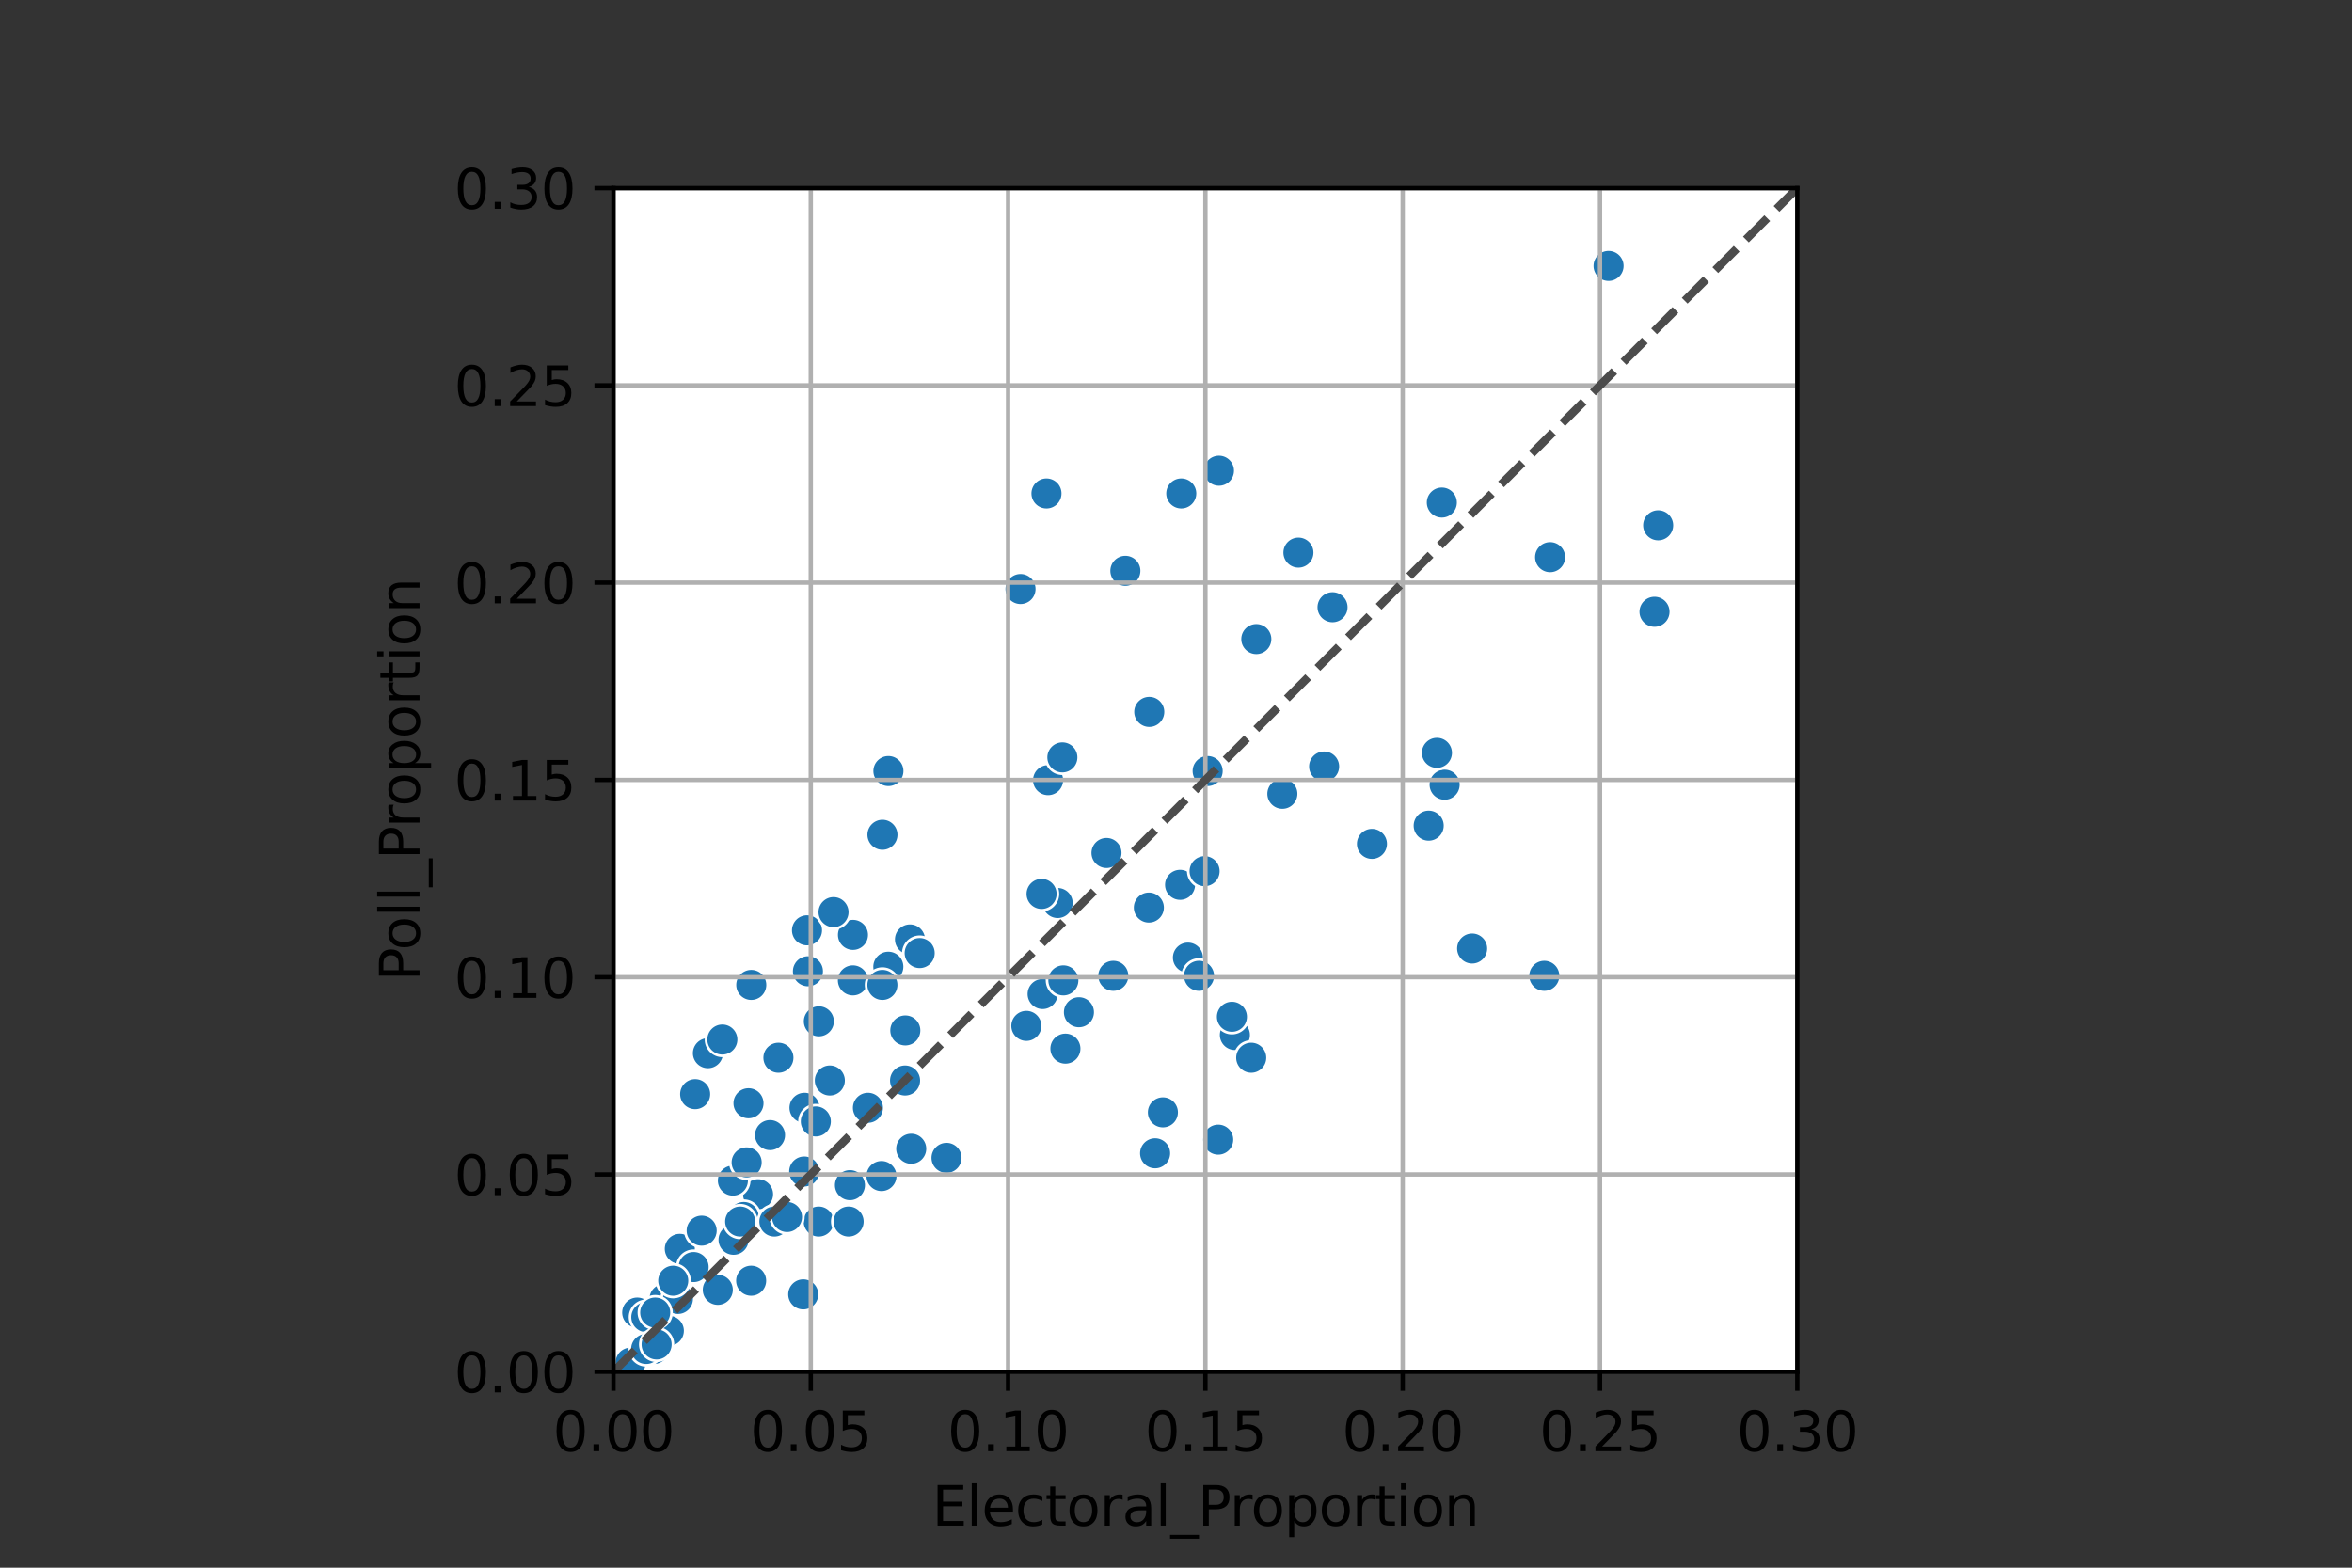 <?xml version="1.0" encoding="utf-8" standalone="no"?>
<!DOCTYPE svg PUBLIC "-//W3C//DTD SVG 1.1//EN"
  "http://www.w3.org/Graphics/SVG/1.1/DTD/svg11.dtd">
<svg height="288pt" version="1.1" viewBox="0 0 432 288" width="432pt" xmlns="http://www.w3.org/2000/svg" xmlns:xlink="http://www.w3.org/1999/xlink">
 <rect x="0" y="0" width="432" height="288" fill="#333333" stroke="none"/>
 <defs>
  <style type="text/css">*{stroke-linecap:butt;stroke-linejoin:round;}</style>
 </defs>
 <g id="figure_1">
  <g id="patch_1">
   <path d="M 0 288 
L 432 288 
L 432 0 
L 0 0 
z
" style="fill:none;"/>
  </g>
  <g id="axes_1">
   <g id="patch_2">
    <path d="M 112.68 252 
L 330.12 252 
L 330.12 34.56 
L 112.68 34.56 
z
" style="fill:#ffffff;"/>
   </g>
   <g id="PathCollection_1">
    <defs>
     <path d="M 0 3 
C 0.796 3 1.559 2.684 2.121 2.121 
C 2.684 1.559 3 0.796 3 0 
C 3 -0.796 2.684 -1.559 2.121 -2.121 
C 1.559 -2.684 0.796 -3 0 -3 
C -0.796 -3 -1.559 -2.684 -2.121 -2.121 
C -2.684 -1.559 -3 -0.796 -3 0 
C -3 0.796 -2.684 1.559 -2.121 2.121 
C -1.559 2.684 -0.796 3 0 3 
z
" id="mb467bb4a15" style="stroke:#ffffff;stroke-width:0.48;"/>
    </defs>
    <g clip-path="url(#p0b495726e5)">
     <use style="fill:#1f77b4;stroke:#ffffff;stroke-width:0.48;" x="394.728" xlink:href="#mb467bb4a15" y="-1"/>
     <use style="fill:#1f77b4;stroke:#ffffff;stroke-width:0.48;" x="401.721" xlink:href="#mb467bb4a15" y="54.707"/>
     <use style="fill:#1f77b4;stroke:#ffffff;stroke-width:0.48;" x="267.269" xlink:href="#mb467bb4a15" y="-0.468"/>
     <use style="fill:#1f77b4;stroke:#ffffff;stroke-width:0.48;" x="268.135" xlink:href="#mb467bb4a15" y="-1"/>
     <use style="fill:#1f77b4;stroke:#ffffff;stroke-width:0.48;" x="334.588" xlink:href="#mb467bb4a15" y="-1"/>
     <use style="fill:#1f77b4;stroke:#ffffff;stroke-width:0.48;" x="192.21" xlink:href="#mb467bb4a15" y="90.655"/>
     <use style="fill:#1f77b4;stroke:#ffffff;stroke-width:0.48;" x="244.752" xlink:href="#mb467bb4a15" y="111.554"/>
     <use style="fill:#1f77b4;stroke:#ffffff;stroke-width:0.48;" x="386.781" xlink:href="#mb467bb4a15" y="32.136"/>
     <use style="fill:#1f77b4;stroke:#ffffff;stroke-width:0.48;" x="351.776" xlink:href="#mb467bb4a15" y="48.855"/>
     <use style="fill:#1f77b4;stroke:#ffffff;stroke-width:0.48;" x="408.803" xlink:href="#mb467bb4a15" y="-1"/>
     <use style="fill:#1f77b4;stroke:#ffffff;stroke-width:0.48;" x="405.705" xlink:href="#mb467bb4a15" y="-1"/>
     <use style="fill:#1f77b4;stroke:#ffffff;stroke-width:0.48;" x="211.015" xlink:href="#mb467bb4a15" y="166.729"/>
     <use style="fill:#1f77b4;stroke:#ffffff;stroke-width:0.48;" x="206.7" xlink:href="#mb467bb4a15" y="104.866"/>
     <use style="fill:#1f77b4;stroke:#ffffff;stroke-width:0.48;" x="139.237" xlink:href="#mb467bb4a15" y="219.397"/>
     <use style="fill:#1f77b4;stroke:#ffffff;stroke-width:0.48;" x="383.984" xlink:href="#mb467bb4a15" y="109.046"/>
     <use style="fill:#1f77b4;stroke:#ffffff;stroke-width:0.48;" x="330.528" xlink:href="#mb467bb4a15" y="-1"/>
     <use style="fill:#1f77b4;stroke:#ffffff;stroke-width:0.48;" x="310.517" xlink:href="#mb467bb4a15" y="-1"/>
     <use style="fill:#1f77b4;stroke:#ffffff;stroke-width:0.48;" x="221.815" xlink:href="#mb467bb4a15" y="141.65"/>
     <use style="fill:#1f77b4;stroke:#ffffff;stroke-width:0.48;" x="284.715" xlink:href="#mb467bb4a15" y="102.358"/>
     <use style="fill:#1f77b4;stroke:#ffffff;stroke-width:0.48;" x="251.989" xlink:href="#mb467bb4a15" y="155.026"/>
     <use style="fill:#1f77b4;stroke:#ffffff;stroke-width:0.48;" x="262.412" xlink:href="#mb467bb4a15" y="151.682"/>
     <use style="fill:#1f77b4;stroke:#ffffff;stroke-width:0.48;" x="187.444" xlink:href="#mb467bb4a15" y="108.21"/>
     <use style="fill:#1f77b4;stroke:#ffffff;stroke-width:0.48;" x="192.505" xlink:href="#mb467bb4a15" y="143.322"/>
     <use style="fill:#1f77b4;stroke:#ffffff;stroke-width:0.48;" x="142.975" xlink:href="#mb467bb4a15" y="194.317"/>
     <use style="fill:#1f77b4;stroke:#ffffff;stroke-width:0.48;" x="166.237" xlink:href="#mb467bb4a15" y="198.497"/>
     <use style="fill:#1f77b4;stroke:#ffffff;stroke-width:0.48;" x="218.19" xlink:href="#mb467bb4a15" y="175.925"/>
     <use style="fill:#1f77b4;stroke:#ffffff;stroke-width:0.48;" x="204.488" xlink:href="#mb467bb4a15" y="179.269"/>
     <use style="fill:#1f77b4;stroke:#ffffff;stroke-width:0.48;" x="136.606" xlink:href="#mb467bb4a15" y="223.576"/>
     <use style="fill:#1f77b4;stroke:#ffffff;stroke-width:0.48;" x="156.111" xlink:href="#mb467bb4a15" y="217.725"/>
     <use style="fill:#1f77b4;stroke:#ffffff;stroke-width:0.48;" x="226.814" xlink:href="#mb467bb4a15" y="190.137"/>
     <use style="fill:#1f77b4;stroke:#ffffff;stroke-width:0.48;" x="220.23" xlink:href="#mb467bb4a15" y="179.269"/>
     <use style="fill:#1f77b4;stroke:#ffffff;stroke-width:0.48;" x="137.989" xlink:href="#mb467bb4a15" y="180.941"/>
     <use style="fill:#1f77b4;stroke:#ffffff;stroke-width:0.48;" x="147.764" xlink:href="#mb467bb4a15" y="203.513"/>
     <use style="fill:#1f77b4;stroke:#ffffff;stroke-width:0.48;" x="167.138" xlink:href="#mb467bb4a15" y="172.581"/>
     <use style="fill:#1f77b4;stroke:#ffffff;stroke-width:0.48;" x="152.418" xlink:href="#mb467bb4a15" y="198.497"/>
     <use style="fill:#1f77b4;stroke:#ffffff;stroke-width:0.48;" x="265.341" xlink:href="#mb467bb4a15" y="144.158"/>
     <use style="fill:#1f77b4;stroke:#ffffff;stroke-width:0.48;" x="195.689" xlink:href="#mb467bb4a15" y="192.645"/>
     <use style="fill:#1f77b4;stroke:#ffffff;stroke-width:0.48;" x="148.396" xlink:href="#mb467bb4a15" y="178.433"/>
     <use style="fill:#1f77b4;stroke:#ffffff;stroke-width:0.48;" x="122.463" xlink:href="#mb467bb4a15" y="237.788"/>
     <use style="fill:#1f77b4;stroke:#ffffff;stroke-width:0.48;" x="361.618" xlink:href="#mb467bb4a15" y="91.491"/>
     <use style="fill:#1f77b4;stroke:#ffffff;stroke-width:0.48;" x="115.824" xlink:href="#mb467bb4a15" y="250.328"/>
     <use style="fill:#1f77b4;stroke:#ffffff;stroke-width:0.48;" x="142.231" xlink:href="#mb467bb4a15" y="224.412"/>
     <use style="fill:#1f77b4;stroke:#ffffff;stroke-width:0.48;" x="120.088" xlink:href="#mb467bb4a15" y="247.82"/>
     <use style="fill:#1f77b4;stroke:#ffffff;stroke-width:0.48;" x="216.968" xlink:href="#mb467bb4a15" y="90.655"/>
     <use style="fill:#1f77b4;stroke:#ffffff;stroke-width:0.48;" x="124.861" xlink:href="#mb467bb4a15" y="229.428"/>
     <use style="fill:#1f77b4;stroke:#ffffff;stroke-width:0.48;" x="141.433" xlink:href="#mb467bb4a15" y="208.529"/>
     <use style="fill:#1f77b4;stroke:#ffffff;stroke-width:0.48;" x="122.047" xlink:href="#mb467bb4a15" y="238.624"/>
     <use style="fill:#1f77b4;stroke:#ffffff;stroke-width:0.48;" x="229.815" xlink:href="#mb467bb4a15" y="194.317"/>
     <use style="fill:#1f77b4;stroke:#ffffff;stroke-width:0.48;" x="194.266" xlink:href="#mb467bb4a15" y="165.893"/>
     <use style="fill:#1f77b4;stroke:#ffffff;stroke-width:0.48;" x="195.129" xlink:href="#mb467bb4a15" y="139.142"/>
     <use style="fill:#1f77b4;stroke:#ffffff;stroke-width:0.48;" x="212.161" xlink:href="#mb467bb4a15" y="211.873"/>
     <use style="fill:#1f77b4;stroke:#ffffff;stroke-width:0.48;" x="198.172" xlink:href="#mb467bb4a15" y="185.957"/>
     <use style="fill:#1f77b4;stroke:#ffffff;stroke-width:0.48;" x="216.748" xlink:href="#mb467bb4a15" y="162.549"/>
     <use style="fill:#1f77b4;stroke:#ffffff;stroke-width:0.48;" x="167.368" xlink:href="#mb467bb4a15" y="211.037"/>
     <use style="fill:#1f77b4;stroke:#ffffff;stroke-width:0.48;" x="162.084" xlink:href="#mb467bb4a15" y="153.354"/>
     <use style="fill:#1f77b4;stroke:#ffffff;stroke-width:0.48;" x="163.177" xlink:href="#mb467bb4a15" y="141.65"/>
     <use style="fill:#1f77b4;stroke:#ffffff;stroke-width:0.48;" x="148.224" xlink:href="#mb467bb4a15" y="170.909"/>
     <use style="fill:#1f77b4;stroke:#ffffff;stroke-width:0.48;" x="168.919" xlink:href="#mb467bb4a15" y="175.089"/>
     <use style="fill:#1f77b4;stroke:#ffffff;stroke-width:0.48;" x="235.536" xlink:href="#mb467bb4a15" y="145.83"/>
     <use style="fill:#1f77b4;stroke:#ffffff;stroke-width:0.48;" x="221.251" xlink:href="#mb467bb4a15" y="160.042"/>
     <use style="fill:#1f77b4;stroke:#ffffff;stroke-width:0.48;" x="156.667" xlink:href="#mb467bb4a15" y="171.745"/>
     <use style="fill:#1f77b4;stroke:#ffffff;stroke-width:0.48;" x="188.514" xlink:href="#mb467bb4a15" y="188.465"/>
     <use style="fill:#1f77b4;stroke:#ffffff;stroke-width:0.48;" x="263.926" xlink:href="#mb467bb4a15" y="138.306"/>
     <use style="fill:#1f77b4;stroke:#ffffff;stroke-width:0.48;" x="243.205" xlink:href="#mb467bb4a15" y="140.814"/>
     <use style="fill:#1f77b4;stroke:#ffffff;stroke-width:0.48;" x="346.469" xlink:href="#mb467bb4a15" y="53.035"/>
     <use style="fill:#1f77b4;stroke:#ffffff;stroke-width:0.48;" x="149.845" xlink:href="#mb467bb4a15" y="206.021"/>
     <use style="fill:#1f77b4;stroke:#ffffff;stroke-width:0.48;" x="153.098" xlink:href="#mb467bb4a15" y="167.565"/>
     <use style="fill:#1f77b4;stroke:#ffffff;stroke-width:0.48;" x="124.517" xlink:href="#mb467bb4a15" y="238.624"/>
     <use style="fill:#1f77b4;stroke:#ffffff;stroke-width:0.48;" x="384.779" xlink:href="#mb467bb4a15" y="14.58"/>
     <use style="fill:#1f77b4;stroke:#ffffff;stroke-width:0.48;" x="173.85" xlink:href="#mb467bb4a15" y="212.709"/>
     <use style="fill:#1f77b4;stroke:#ffffff;stroke-width:0.48;" x="166.282" xlink:href="#mb467bb4a15" y="189.301"/>
     <use style="fill:#1f77b4;stroke:#ffffff;stroke-width:0.48;" x="127.4" xlink:href="#mb467bb4a15" y="232.772"/>
     <use style="fill:#1f77b4;stroke:#ffffff;stroke-width:0.48;" x="226.27" xlink:href="#mb467bb4a15" y="186.793"/>
     <use style="fill:#1f77b4;stroke:#ffffff;stroke-width:0.48;" x="211.09" xlink:href="#mb467bb4a15" y="130.782"/>
     <use style="fill:#1f77b4;stroke:#ffffff;stroke-width:0.48;" x="223.888" xlink:href="#mb467bb4a15" y="86.475"/>
     <use style="fill:#1f77b4;stroke:#ffffff;stroke-width:0.48;" x="270.394" xlink:href="#mb467bb4a15" y="174.253"/>
     <use style="fill:#1f77b4;stroke:#ffffff;stroke-width:0.48;" x="230.752" xlink:href="#mb467bb4a15" y="117.406"/>
     <use style="fill:#1f77b4;stroke:#ffffff;stroke-width:0.48;" x="238.485" xlink:href="#mb467bb4a15" y="101.522"/>
     <use style="fill:#1f77b4;stroke:#ffffff;stroke-width:0.48;" x="156.654" xlink:href="#mb467bb4a15" y="180.105"/>
     <use style="fill:#1f77b4;stroke:#ffffff;stroke-width:0.48;" x="128.879" xlink:href="#mb467bb4a15" y="226.084"/>
     <use style="fill:#1f77b4;stroke:#ffffff;stroke-width:0.48;" x="127.681" xlink:href="#mb467bb4a15" y="201.005"/>
     <use style="fill:#1f77b4;stroke:#ffffff;stroke-width:0.48;" x="117.037" xlink:href="#mb467bb4a15" y="241.132"/>
     <use style="fill:#1f77b4;stroke:#ffffff;stroke-width:0.48;" x="191.501" xlink:href="#mb467bb4a15" y="182.613"/>
     <use style="fill:#1f77b4;stroke:#ffffff;stroke-width:0.48;" x="137.966" xlink:href="#mb467bb4a15" y="235.28"/>
     <use style="fill:#1f77b4;stroke:#ffffff;stroke-width:0.48;" x="134.614" xlink:href="#mb467bb4a15" y="216.889"/>
     <use style="fill:#1f77b4;stroke:#ffffff;stroke-width:0.48;" x="118.712" xlink:href="#mb467bb4a15" y="241.968"/>
     <use style="fill:#1f77b4;stroke:#ffffff;stroke-width:0.48;" x="303.891" xlink:href="#mb467bb4a15" y="112.39"/>
     <use style="fill:#1f77b4;stroke:#ffffff;stroke-width:0.48;" x="150.369" xlink:href="#mb467bb4a15" y="224.412"/>
     <use style="fill:#1f77b4;stroke:#ffffff;stroke-width:0.48;" x="147.711" xlink:href="#mb467bb4a15" y="215.217"/>
     <use style="fill:#1f77b4;stroke:#ffffff;stroke-width:0.48;" x="122.849" xlink:href="#mb467bb4a15" y="244.476"/>
     <use style="fill:#1f77b4;stroke:#ffffff;stroke-width:0.48;" x="304.562" xlink:href="#mb467bb4a15" y="96.507"/>
     <use style="fill:#1f77b4;stroke:#ffffff;stroke-width:0.48;" x="131.841" xlink:href="#mb467bb4a15" y="236.952"/>
     <use style="fill:#1f77b4;stroke:#ffffff;stroke-width:0.48;" x="134.735" xlink:href="#mb467bb4a15" y="227.756"/>
     <use style="fill:#1f77b4;stroke:#ffffff;stroke-width:0.48;" x="118.679" xlink:href="#mb467bb4a15" y="247.82"/>
     <use style="fill:#1f77b4;stroke:#ffffff;stroke-width:0.48;" x="137.142" xlink:href="#mb467bb4a15" y="213.545"/>
     <use style="fill:#1f77b4;stroke:#ffffff;stroke-width:0.48;" x="150.401" xlink:href="#mb467bb4a15" y="187.629"/>
     <use style="fill:#1f77b4;stroke:#ffffff;stroke-width:0.48;" x="130.027" xlink:href="#mb467bb4a15" y="193.481"/>
     <use style="fill:#1f77b4;stroke:#ffffff;stroke-width:0.48;" x="147.534" xlink:href="#mb467bb4a15" y="237.788"/>
     <use style="fill:#1f77b4;stroke:#ffffff;stroke-width:0.48;" x="159.416" xlink:href="#mb467bb4a15" y="203.513"/>
     <use style="fill:#1f77b4;stroke:#ffffff;stroke-width:0.48;" x="163.162" xlink:href="#mb467bb4a15" y="177.597"/>
     <use style="fill:#1f77b4;stroke:#ffffff;stroke-width:0.48;" x="213.594" xlink:href="#mb467bb4a15" y="204.349"/>
     <use style="fill:#1f77b4;stroke:#ffffff;stroke-width:0.48;" x="195.312" xlink:href="#mb467bb4a15" y="180.105"/>
     <use style="fill:#1f77b4;stroke:#ffffff;stroke-width:0.48;" x="203.235" xlink:href="#mb467bb4a15" y="156.698"/>
     <use style="fill:#1f77b4;stroke:#ffffff;stroke-width:0.48;" x="223.753" xlink:href="#mb467bb4a15" y="209.365"/>
     <use style="fill:#1f77b4;stroke:#ffffff;stroke-width:0.48;" x="162.073" xlink:href="#mb467bb4a15" y="180.941"/>
     <use style="fill:#1f77b4;stroke:#ffffff;stroke-width:0.48;" x="191.31" xlink:href="#mb467bb4a15" y="164.221"/>
     <use style="fill:#1f77b4;stroke:#ffffff;stroke-width:0.48;" x="283.648" xlink:href="#mb467bb4a15" y="179.269"/>
     <use style="fill:#1f77b4;stroke:#ffffff;stroke-width:0.48;" x="264.826" xlink:href="#mb467bb4a15" y="92.327"/>
     <use style="fill:#1f77b4;stroke:#ffffff;stroke-width:0.48;" x="295.453" xlink:href="#mb467bb4a15" y="48.855"/>
     <use style="fill:#1f77b4;stroke:#ffffff;stroke-width:0.48;" x="155.869" xlink:href="#mb467bb4a15" y="224.412"/>
     <use style="fill:#1f77b4;stroke:#ffffff;stroke-width:0.48;" x="144.555" xlink:href="#mb467bb4a15" y="223.576"/>
     <use style="fill:#1f77b4;stroke:#ffffff;stroke-width:0.48;" x="135.95" xlink:href="#mb467bb4a15" y="224.412"/>
     <use style="fill:#1f77b4;stroke:#ffffff;stroke-width:0.48;" x="161.905" xlink:href="#mb467bb4a15" y="216.053"/>
     <use style="fill:#1f77b4;stroke:#ffffff;stroke-width:0.48;" x="137.48" xlink:href="#mb467bb4a15" y="202.677"/>
     <use style="fill:#1f77b4;stroke:#ffffff;stroke-width:0.48;" x="132.676" xlink:href="#mb467bb4a15" y="190.973"/>
     <use style="fill:#1f77b4;stroke:#ffffff;stroke-width:0.48;" x="120.601" xlink:href="#mb467bb4a15" y="246.984"/>
     <use style="fill:#1f77b4;stroke:#ffffff;stroke-width:0.48;" x="120.341" xlink:href="#mb467bb4a15" y="241.132"/>
     <use style="fill:#1f77b4;stroke:#ffffff;stroke-width:0.48;" x="123.655" xlink:href="#mb467bb4a15" y="235.28"/>
    </g>
   </g>
   <g id="matplotlib.axis_1">
    <g id="xtick_1">
     <g id="line2d_1">
      <path clip-path="url(#p0b495726e5)" d="M 112.68 252 
L 112.68 34.56 
" style="fill:none;stroke:#b0b0b0;stroke-linecap:square;stroke-width:0.8;"/>
     </g>
     <g id="line2d_2">
      <defs>
       <path d="M 0 0 
L 0 3.5 
" id="m1dfb527ffc" style="stroke:#000000;stroke-width:0.8;"/>
      </defs>
      <g>
       <use style="stroke:#000000;stroke-width:0.8;" x="112.68" xlink:href="#m1dfb527ffc" y="252"/>
      </g>
     </g>
     <g id="text_1">
      <!-- 0.00 -->
      <g transform="translate(101.547 266.598)scale(0.1 -0.1)">
       <defs>
        <path d="M 2034 4250 
Q 1547 4250 1301 3770 
Q 1056 3291 1056 2328 
Q 1056 1369 1301 889 
Q 1547 409 2034 409 
Q 2525 409 2770 889 
Q 3016 1369 3016 2328 
Q 3016 3291 2770 3770 
Q 2525 4250 2034 4250 
z
M 2034 4750 
Q 2819 4750 3233 4129 
Q 3647 3509 3647 2328 
Q 3647 1150 3233 529 
Q 2819 -91 2034 -91 
Q 1250 -91 836 529 
Q 422 1150 422 2328 
Q 422 3509 836 4129 
Q 1250 4750 2034 4750 
z
" id="DejaVuSans-30" transform="scale(0.016)"/>
        <path d="M 684 794 
L 1344 794 
L 1344 0 
L 684 0 
L 684 794 
z
" id="DejaVuSans-2e" transform="scale(0.016)"/>
       </defs>
       <use xlink:href="#DejaVuSans-30"/>
       <use x="63.623" xlink:href="#DejaVuSans-2e"/>
       <use x="95.41" xlink:href="#DejaVuSans-30"/>
       <use x="159.033" xlink:href="#DejaVuSans-30"/>
      </g>
     </g>
    </g>
    <g id="xtick_2">
     <g id="line2d_3">
      <path clip-path="url(#p0b495726e5)" d="M 148.92 252 
L 148.92 34.56 
" style="fill:none;stroke:#b0b0b0;stroke-linecap:square;stroke-width:0.8;"/>
     </g>
     <g id="line2d_4">
      <g>
       <use style="stroke:#000000;stroke-width:0.8;" x="148.92" xlink:href="#m1dfb527ffc" y="252"/>
      </g>
     </g>
     <g id="text_2">
      <!-- 0.05 -->
      <g transform="translate(137.787 266.598)scale(0.1 -0.1)">
       <defs>
        <path d="M 691 4666 
L 3169 4666 
L 3169 4134 
L 1269 4134 
L 1269 2991 
Q 1406 3038 1543 3061 
Q 1681 3084 1819 3084 
Q 2600 3084 3056 2656 
Q 3513 2228 3513 1497 
Q 3513 744 3044 326 
Q 2575 -91 1722 -91 
Q 1428 -91 1123 -41 
Q 819 9 494 109 
L 494 744 
Q 775 591 1075 516 
Q 1375 441 1709 441 
Q 2250 441 2565 725 
Q 2881 1009 2881 1497 
Q 2881 1984 2565 2268 
Q 2250 2553 1709 2553 
Q 1456 2553 1204 2497 
Q 953 2441 691 2322 
L 691 4666 
z
" id="DejaVuSans-35" transform="scale(0.016)"/>
       </defs>
       <use xlink:href="#DejaVuSans-30"/>
       <use x="63.623" xlink:href="#DejaVuSans-2e"/>
       <use x="95.41" xlink:href="#DejaVuSans-30"/>
       <use x="159.033" xlink:href="#DejaVuSans-35"/>
      </g>
     </g>
    </g>
    <g id="xtick_3">
     <g id="line2d_5">
      <path clip-path="url(#p0b495726e5)" d="M 185.16 252 
L 185.16 34.56 
" style="fill:none;stroke:#b0b0b0;stroke-linecap:square;stroke-width:0.8;"/>
     </g>
     <g id="line2d_6">
      <g>
       <use style="stroke:#000000;stroke-width:0.8;" x="185.16" xlink:href="#m1dfb527ffc" y="252"/>
      </g>
     </g>
     <g id="text_3">
      <!-- 0.10 -->
      <g transform="translate(174.027 266.598)scale(0.1 -0.1)">
       <defs>
        <path d="M 794 531 
L 1825 531 
L 1825 4091 
L 703 3866 
L 703 4441 
L 1819 4666 
L 2450 4666 
L 2450 531 
L 3481 531 
L 3481 0 
L 794 0 
L 794 531 
z
" id="DejaVuSans-31" transform="scale(0.016)"/>
       </defs>
       <use xlink:href="#DejaVuSans-30"/>
       <use x="63.623" xlink:href="#DejaVuSans-2e"/>
       <use x="95.41" xlink:href="#DejaVuSans-31"/>
       <use x="159.033" xlink:href="#DejaVuSans-30"/>
      </g>
     </g>
    </g>
    <g id="xtick_4">
     <g id="line2d_7">
      <path clip-path="url(#p0b495726e5)" d="M 221.4 252 
L 221.4 34.56 
" style="fill:none;stroke:#b0b0b0;stroke-linecap:square;stroke-width:0.8;"/>
     </g>
     <g id="line2d_8">
      <g>
       <use style="stroke:#000000;stroke-width:0.8;" x="221.4" xlink:href="#m1dfb527ffc" y="252"/>
      </g>
     </g>
     <g id="text_4">
      <!-- 0.15 -->
      <g transform="translate(210.267 266.598)scale(0.1 -0.1)">
       <use xlink:href="#DejaVuSans-30"/>
       <use x="63.623" xlink:href="#DejaVuSans-2e"/>
       <use x="95.41" xlink:href="#DejaVuSans-31"/>
       <use x="159.033" xlink:href="#DejaVuSans-35"/>
      </g>
     </g>
    </g>
    <g id="xtick_5">
     <g id="line2d_9">
      <path clip-path="url(#p0b495726e5)" d="M 257.64 252 
L 257.64 34.56 
" style="fill:none;stroke:#b0b0b0;stroke-linecap:square;stroke-width:0.8;"/>
     </g>
     <g id="line2d_10">
      <g>
       <use style="stroke:#000000;stroke-width:0.8;" x="257.64" xlink:href="#m1dfb527ffc" y="252"/>
      </g>
     </g>
     <g id="text_5">
      <!-- 0.20 -->
      <g transform="translate(246.507 266.598)scale(0.1 -0.1)">
       <defs>
        <path d="M 1228 531 
L 3431 531 
L 3431 0 
L 469 0 
L 469 531 
Q 828 903 1448 1529 
Q 2069 2156 2228 2338 
Q 2531 2678 2651 2914 
Q 2772 3150 2772 3378 
Q 2772 3750 2511 3984 
Q 2250 4219 1831 4219 
Q 1534 4219 1204 4116 
Q 875 4013 500 3803 
L 500 4441 
Q 881 4594 1212 4672 
Q 1544 4750 1819 4750 
Q 2544 4750 2975 4387 
Q 3406 4025 3406 3419 
Q 3406 3131 3298 2873 
Q 3191 2616 2906 2266 
Q 2828 2175 2409 1742 
Q 1991 1309 1228 531 
z
" id="DejaVuSans-32" transform="scale(0.016)"/>
       </defs>
       <use xlink:href="#DejaVuSans-30"/>
       <use x="63.623" xlink:href="#DejaVuSans-2e"/>
       <use x="95.41" xlink:href="#DejaVuSans-32"/>
       <use x="159.033" xlink:href="#DejaVuSans-30"/>
      </g>
     </g>
    </g>
    <g id="xtick_6">
     <g id="line2d_11">
      <path clip-path="url(#p0b495726e5)" d="M 293.88 252 
L 293.88 34.56 
" style="fill:none;stroke:#b0b0b0;stroke-linecap:square;stroke-width:0.8;"/>
     </g>
     <g id="line2d_12">
      <g>
       <use style="stroke:#000000;stroke-width:0.8;" x="293.88" xlink:href="#m1dfb527ffc" y="252"/>
      </g>
     </g>
     <g id="text_6">
      <!-- 0.25 -->
      <g transform="translate(282.747 266.598)scale(0.1 -0.1)">
       <use xlink:href="#DejaVuSans-30"/>
       <use x="63.623" xlink:href="#DejaVuSans-2e"/>
       <use x="95.41" xlink:href="#DejaVuSans-32"/>
       <use x="159.033" xlink:href="#DejaVuSans-35"/>
      </g>
     </g>
    </g>
    <g id="xtick_7">
     <g id="line2d_13">
      <path clip-path="url(#p0b495726e5)" d="M 330.12 252 
L 330.12 34.56 
" style="fill:none;stroke:#b0b0b0;stroke-linecap:square;stroke-width:0.8;"/>
     </g>
     <g id="line2d_14">
      <g>
       <use style="stroke:#000000;stroke-width:0.8;" x="330.12" xlink:href="#m1dfb527ffc" y="252"/>
      </g>
     </g>
     <g id="text_7">
      <!-- 0.30 -->
      <g transform="translate(318.987 266.598)scale(0.1 -0.1)">
       <defs>
        <path d="M 2597 2516 
Q 3050 2419 3304 2112 
Q 3559 1806 3559 1356 
Q 3559 666 3084 287 
Q 2609 -91 1734 -91 
Q 1441 -91 1130 -33 
Q 819 25 488 141 
L 488 750 
Q 750 597 1062 519 
Q 1375 441 1716 441 
Q 2309 441 2620 675 
Q 2931 909 2931 1356 
Q 2931 1769 2642 2001 
Q 2353 2234 1838 2234 
L 1294 2234 
L 1294 2753 
L 1863 2753 
Q 2328 2753 2575 2939 
Q 2822 3125 2822 3475 
Q 2822 3834 2567 4026 
Q 2313 4219 1838 4219 
Q 1578 4219 1281 4162 
Q 984 4106 628 3988 
L 628 4550 
Q 988 4650 1302 4700 
Q 1616 4750 1894 4750 
Q 2613 4750 3031 4423 
Q 3450 4097 3450 3541 
Q 3450 3153 3228 2886 
Q 3006 2619 2597 2516 
z
" id="DejaVuSans-33" transform="scale(0.016)"/>
       </defs>
       <use xlink:href="#DejaVuSans-30"/>
       <use x="63.623" xlink:href="#DejaVuSans-2e"/>
       <use x="95.41" xlink:href="#DejaVuSans-33"/>
       <use x="159.033" xlink:href="#DejaVuSans-30"/>
      </g>
     </g>
    </g>
    <g id="text_8">
     <!-- Electoral_Proportion -->
     <g transform="translate(171.202 280.277)scale(0.1 -0.1)">
      <defs>
       <path d="M 628 4666 
L 3578 4666 
L 3578 4134 
L 1259 4134 
L 1259 2753 
L 3481 2753 
L 3481 2222 
L 1259 2222 
L 1259 531 
L 3634 531 
L 3634 0 
L 628 0 
L 628 4666 
z
" id="DejaVuSans-45" transform="scale(0.016)"/>
       <path d="M 603 4863 
L 1178 4863 
L 1178 0 
L 603 0 
L 603 4863 
z
" id="DejaVuSans-6c" transform="scale(0.016)"/>
       <path d="M 3597 1894 
L 3597 1613 
L 953 1613 
Q 991 1019 1311 708 
Q 1631 397 2203 397 
Q 2534 397 2845 478 
Q 3156 559 3463 722 
L 3463 178 
Q 3153 47 2828 -22 
Q 2503 -91 2169 -91 
Q 1331 -91 842 396 
Q 353 884 353 1716 
Q 353 2575 817 3079 
Q 1281 3584 2069 3584 
Q 2775 3584 3186 3129 
Q 3597 2675 3597 1894 
z
M 3022 2063 
Q 3016 2534 2758 2815 
Q 2500 3097 2075 3097 
Q 1594 3097 1305 2825 
Q 1016 2553 972 2059 
L 3022 2063 
z
" id="DejaVuSans-65" transform="scale(0.016)"/>
       <path d="M 3122 3366 
L 3122 2828 
Q 2878 2963 2633 3030 
Q 2388 3097 2138 3097 
Q 1578 3097 1268 2742 
Q 959 2388 959 1747 
Q 959 1106 1268 751 
Q 1578 397 2138 397 
Q 2388 397 2633 464 
Q 2878 531 3122 666 
L 3122 134 
Q 2881 22 2623 -34 
Q 2366 -91 2075 -91 
Q 1284 -91 818 406 
Q 353 903 353 1747 
Q 353 2603 823 3093 
Q 1294 3584 2113 3584 
Q 2378 3584 2631 3529 
Q 2884 3475 3122 3366 
z
" id="DejaVuSans-63" transform="scale(0.016)"/>
       <path d="M 1172 4494 
L 1172 3500 
L 2356 3500 
L 2356 3053 
L 1172 3053 
L 1172 1153 
Q 1172 725 1289 603 
Q 1406 481 1766 481 
L 2356 481 
L 2356 0 
L 1766 0 
Q 1100 0 847 248 
Q 594 497 594 1153 
L 594 3053 
L 172 3053 
L 172 3500 
L 594 3500 
L 594 4494 
L 1172 4494 
z
" id="DejaVuSans-74" transform="scale(0.016)"/>
       <path d="M 1959 3097 
Q 1497 3097 1228 2736 
Q 959 2375 959 1747 
Q 959 1119 1226 758 
Q 1494 397 1959 397 
Q 2419 397 2687 759 
Q 2956 1122 2956 1747 
Q 2956 2369 2687 2733 
Q 2419 3097 1959 3097 
z
M 1959 3584 
Q 2709 3584 3137 3096 
Q 3566 2609 3566 1747 
Q 3566 888 3137 398 
Q 2709 -91 1959 -91 
Q 1206 -91 779 398 
Q 353 888 353 1747 
Q 353 2609 779 3096 
Q 1206 3584 1959 3584 
z
" id="DejaVuSans-6f" transform="scale(0.016)"/>
       <path d="M 2631 2963 
Q 2534 3019 2420 3045 
Q 2306 3072 2169 3072 
Q 1681 3072 1420 2755 
Q 1159 2438 1159 1844 
L 1159 0 
L 581 0 
L 581 3500 
L 1159 3500 
L 1159 2956 
Q 1341 3275 1631 3429 
Q 1922 3584 2338 3584 
Q 2397 3584 2469 3576 
Q 2541 3569 2628 3553 
L 2631 2963 
z
" id="DejaVuSans-72" transform="scale(0.016)"/>
       <path d="M 2194 1759 
Q 1497 1759 1228 1600 
Q 959 1441 959 1056 
Q 959 750 1161 570 
Q 1363 391 1709 391 
Q 2188 391 2477 730 
Q 2766 1069 2766 1631 
L 2766 1759 
L 2194 1759 
z
M 3341 1997 
L 3341 0 
L 2766 0 
L 2766 531 
Q 2569 213 2275 61 
Q 1981 -91 1556 -91 
Q 1019 -91 701 211 
Q 384 513 384 1019 
Q 384 1609 779 1909 
Q 1175 2209 1959 2209 
L 2766 2209 
L 2766 2266 
Q 2766 2663 2505 2880 
Q 2244 3097 1772 3097 
Q 1472 3097 1187 3025 
Q 903 2953 641 2809 
L 641 3341 
Q 956 3463 1253 3523 
Q 1550 3584 1831 3584 
Q 2591 3584 2966 3190 
Q 3341 2797 3341 1997 
z
" id="DejaVuSans-61" transform="scale(0.016)"/>
       <path d="M 3263 -1063 
L 3263 -1509 
L -63 -1509 
L -63 -1063 
L 3263 -1063 
z
" id="DejaVuSans-5f" transform="scale(0.016)"/>
       <path d="M 1259 4147 
L 1259 2394 
L 2053 2394 
Q 2494 2394 2734 2622 
Q 2975 2850 2975 3272 
Q 2975 3691 2734 3919 
Q 2494 4147 2053 4147 
L 1259 4147 
z
M 628 4666 
L 2053 4666 
Q 2838 4666 3239 4311 
Q 3641 3956 3641 3272 
Q 3641 2581 3239 2228 
Q 2838 1875 2053 1875 
L 1259 1875 
L 1259 0 
L 628 0 
L 628 4666 
z
" id="DejaVuSans-50" transform="scale(0.016)"/>
       <path d="M 1159 525 
L 1159 -1331 
L 581 -1331 
L 581 3500 
L 1159 3500 
L 1159 2969 
Q 1341 3281 1617 3432 
Q 1894 3584 2278 3584 
Q 2916 3584 3314 3078 
Q 3713 2572 3713 1747 
Q 3713 922 3314 415 
Q 2916 -91 2278 -91 
Q 1894 -91 1617 61 
Q 1341 213 1159 525 
z
M 3116 1747 
Q 3116 2381 2855 2742 
Q 2594 3103 2138 3103 
Q 1681 3103 1420 2742 
Q 1159 2381 1159 1747 
Q 1159 1113 1420 752 
Q 1681 391 2138 391 
Q 2594 391 2855 752 
Q 3116 1113 3116 1747 
z
" id="DejaVuSans-70" transform="scale(0.016)"/>
       <path d="M 603 3500 
L 1178 3500 
L 1178 0 
L 603 0 
L 603 3500 
z
M 603 4863 
L 1178 4863 
L 1178 4134 
L 603 4134 
L 603 4863 
z
" id="DejaVuSans-69" transform="scale(0.016)"/>
       <path d="M 3513 2113 
L 3513 0 
L 2938 0 
L 2938 2094 
Q 2938 2591 2744 2837 
Q 2550 3084 2163 3084 
Q 1697 3084 1428 2787 
Q 1159 2491 1159 1978 
L 1159 0 
L 581 0 
L 581 3500 
L 1159 3500 
L 1159 2956 
Q 1366 3272 1645 3428 
Q 1925 3584 2291 3584 
Q 2894 3584 3203 3211 
Q 3513 2838 3513 2113 
z
" id="DejaVuSans-6e" transform="scale(0.016)"/>
      </defs>
      <use xlink:href="#DejaVuSans-45"/>
      <use x="63.184" xlink:href="#DejaVuSans-6c"/>
      <use x="90.967" xlink:href="#DejaVuSans-65"/>
      <use x="152.49" xlink:href="#DejaVuSans-63"/>
      <use x="207.471" xlink:href="#DejaVuSans-74"/>
      <use x="246.68" xlink:href="#DejaVuSans-6f"/>
      <use x="307.861" xlink:href="#DejaVuSans-72"/>
      <use x="348.975" xlink:href="#DejaVuSans-61"/>
      <use x="410.254" xlink:href="#DejaVuSans-6c"/>
      <use x="438.037" xlink:href="#DejaVuSans-5f"/>
      <use x="488.037" xlink:href="#DejaVuSans-50"/>
      <use x="546.59" xlink:href="#DejaVuSans-72"/>
      <use x="585.453" xlink:href="#DejaVuSans-6f"/>
      <use x="646.635" xlink:href="#DejaVuSans-70"/>
      <use x="710.111" xlink:href="#DejaVuSans-6f"/>
      <use x="771.293" xlink:href="#DejaVuSans-72"/>
      <use x="812.406" xlink:href="#DejaVuSans-74"/>
      <use x="851.615" xlink:href="#DejaVuSans-69"/>
      <use x="879.398" xlink:href="#DejaVuSans-6f"/>
      <use x="940.58" xlink:href="#DejaVuSans-6e"/>
     </g>
    </g>
   </g>
   <g id="matplotlib.axis_2">
    <g id="ytick_1">
     <g id="line2d_15">
      <path clip-path="url(#p0b495726e5)" d="M 112.68 252 
L 330.12 252 
" style="fill:none;stroke:#b0b0b0;stroke-linecap:square;stroke-width:0.8;"/>
     </g>
     <g id="line2d_16">
      <defs>
       <path d="M 0 0 
L -3.5 0 
" id="m3547d71d0a" style="stroke:#000000;stroke-width:0.8;"/>
      </defs>
      <g>
       <use style="stroke:#000000;stroke-width:0.8;" x="112.68" xlink:href="#m3547d71d0a" y="252"/>
      </g>
     </g>
     <g id="text_9">
      <!-- 0.00 -->
      <g transform="translate(83.414 255.799)scale(0.1 -0.1)">
       <use xlink:href="#DejaVuSans-30"/>
       <use x="63.623" xlink:href="#DejaVuSans-2e"/>
       <use x="95.41" xlink:href="#DejaVuSans-30"/>
       <use x="159.033" xlink:href="#DejaVuSans-30"/>
      </g>
     </g>
    </g>
    <g id="ytick_2">
     <g id="line2d_17">
      <path clip-path="url(#p0b495726e5)" d="M 112.68 215.76 
L 330.12 215.76 
" style="fill:none;stroke:#b0b0b0;stroke-linecap:square;stroke-width:0.8;"/>
     </g>
     <g id="line2d_18">
      <g>
       <use style="stroke:#000000;stroke-width:0.8;" x="112.68" xlink:href="#m3547d71d0a" y="215.76"/>
      </g>
     </g>
     <g id="text_10">
      <!-- 0.05 -->
      <g transform="translate(83.414 219.559)scale(0.1 -0.1)">
       <use xlink:href="#DejaVuSans-30"/>
       <use x="63.623" xlink:href="#DejaVuSans-2e"/>
       <use x="95.41" xlink:href="#DejaVuSans-30"/>
       <use x="159.033" xlink:href="#DejaVuSans-35"/>
      </g>
     </g>
    </g>
    <g id="ytick_3">
     <g id="line2d_19">
      <path clip-path="url(#p0b495726e5)" d="M 112.68 179.52 
L 330.12 179.52 
" style="fill:none;stroke:#b0b0b0;stroke-linecap:square;stroke-width:0.8;"/>
     </g>
     <g id="line2d_20">
      <g>
       <use style="stroke:#000000;stroke-width:0.8;" x="112.68" xlink:href="#m3547d71d0a" y="179.52"/>
      </g>
     </g>
     <g id="text_11">
      <!-- 0.10 -->
      <g transform="translate(83.414 183.319)scale(0.1 -0.1)">
       <use xlink:href="#DejaVuSans-30"/>
       <use x="63.623" xlink:href="#DejaVuSans-2e"/>
       <use x="95.41" xlink:href="#DejaVuSans-31"/>
       <use x="159.033" xlink:href="#DejaVuSans-30"/>
      </g>
     </g>
    </g>
    <g id="ytick_4">
     <g id="line2d_21">
      <path clip-path="url(#p0b495726e5)" d="M 112.68 143.28 
L 330.12 143.28 
" style="fill:none;stroke:#b0b0b0;stroke-linecap:square;stroke-width:0.8;"/>
     </g>
     <g id="line2d_22">
      <g>
       <use style="stroke:#000000;stroke-width:0.8;" x="112.68" xlink:href="#m3547d71d0a" y="143.28"/>
      </g>
     </g>
     <g id="text_12">
      <!-- 0.15 -->
      <g transform="translate(83.414 147.079)scale(0.1 -0.1)">
       <use xlink:href="#DejaVuSans-30"/>
       <use x="63.623" xlink:href="#DejaVuSans-2e"/>
       <use x="95.41" xlink:href="#DejaVuSans-31"/>
       <use x="159.033" xlink:href="#DejaVuSans-35"/>
      </g>
     </g>
    </g>
    <g id="ytick_5">
     <g id="line2d_23">
      <path clip-path="url(#p0b495726e5)" d="M 112.68 107.04 
L 330.12 107.04 
" style="fill:none;stroke:#b0b0b0;stroke-linecap:square;stroke-width:0.8;"/>
     </g>
     <g id="line2d_24">
      <g>
       <use style="stroke:#000000;stroke-width:0.8;" x="112.68" xlink:href="#m3547d71d0a" y="107.04"/>
      </g>
     </g>
     <g id="text_13">
      <!-- 0.20 -->
      <g transform="translate(83.414 110.839)scale(0.1 -0.1)">
       <use xlink:href="#DejaVuSans-30"/>
       <use x="63.623" xlink:href="#DejaVuSans-2e"/>
       <use x="95.41" xlink:href="#DejaVuSans-32"/>
       <use x="159.033" xlink:href="#DejaVuSans-30"/>
      </g>
     </g>
    </g>
    <g id="ytick_6">
     <g id="line2d_25">
      <path clip-path="url(#p0b495726e5)" d="M 112.68 70.8 
L 330.12 70.8 
" style="fill:none;stroke:#b0b0b0;stroke-linecap:square;stroke-width:0.8;"/>
     </g>
     <g id="line2d_26">
      <g>
       <use style="stroke:#000000;stroke-width:0.8;" x="112.68" xlink:href="#m3547d71d0a" y="70.8"/>
      </g>
     </g>
     <g id="text_14">
      <!-- 0.25 -->
      <g transform="translate(83.414 74.599)scale(0.1 -0.1)">
       <use xlink:href="#DejaVuSans-30"/>
       <use x="63.623" xlink:href="#DejaVuSans-2e"/>
       <use x="95.41" xlink:href="#DejaVuSans-32"/>
       <use x="159.033" xlink:href="#DejaVuSans-35"/>
      </g>
     </g>
    </g>
    <g id="ytick_7">
     <g id="line2d_27">
      <path clip-path="url(#p0b495726e5)" d="M 112.68 34.56 
L 330.12 34.56 
" style="fill:none;stroke:#b0b0b0;stroke-linecap:square;stroke-width:0.8;"/>
     </g>
     <g id="line2d_28">
      <g>
       <use style="stroke:#000000;stroke-width:0.8;" x="112.68" xlink:href="#m3547d71d0a" y="34.56"/>
      </g>
     </g>
     <g id="text_15">
      <!-- 0.30 -->
      <g transform="translate(83.414 38.359)scale(0.1 -0.1)">
       <use xlink:href="#DejaVuSans-30"/>
       <use x="63.623" xlink:href="#DejaVuSans-2e"/>
       <use x="95.41" xlink:href="#DejaVuSans-33"/>
       <use x="159.033" xlink:href="#DejaVuSans-30"/>
      </g>
     </g>
    </g>
    <g id="text_16">
     <!-- Poll_Proportion -->
     <g transform="translate(77.057 180.247)rotate(-90)scale(0.1 -0.1)">
      <use xlink:href="#DejaVuSans-50"/>
      <use x="56.678" xlink:href="#DejaVuSans-6f"/>
      <use x="117.859" xlink:href="#DejaVuSans-6c"/>
      <use x="145.643" xlink:href="#DejaVuSans-6c"/>
      <use x="173.426" xlink:href="#DejaVuSans-5f"/>
      <use x="223.426" xlink:href="#DejaVuSans-50"/>
      <use x="281.979" xlink:href="#DejaVuSans-72"/>
      <use x="320.842" xlink:href="#DejaVuSans-6f"/>
      <use x="382.023" xlink:href="#DejaVuSans-70"/>
      <use x="445.5" xlink:href="#DejaVuSans-6f"/>
      <use x="506.682" xlink:href="#DejaVuSans-72"/>
      <use x="547.795" xlink:href="#DejaVuSans-74"/>
      <use x="587.004" xlink:href="#DejaVuSans-69"/>
      <use x="614.787" xlink:href="#DejaVuSans-6f"/>
      <use x="675.969" xlink:href="#DejaVuSans-6e"/>
     </g>
    </g>
   </g>
   <g id="line2d_29">
    <path clip-path="url(#p0b495726e5)" d="M 112.68 252 
L 365.68 -1 
" style="fill:none;stroke:#4c4c4c;stroke-dasharray:5.55,2.4;stroke-dashoffset:0;stroke-width:1.5;"/>
   </g>
   <g id="patch_3">
    <path d="M 112.68 252 
L 112.68 34.56 
" style="fill:none;stroke:#000000;stroke-linecap:square;stroke-linejoin:miter;stroke-width:0.8;"/>
   </g>
   <g id="patch_4">
    <path d="M 330.12 252 
L 330.12 34.56 
" style="fill:none;stroke:#000000;stroke-linecap:square;stroke-linejoin:miter;stroke-width:0.8;"/>
   </g>
   <g id="patch_5">
    <path d="M 112.68 252 
L 330.12 252 
" style="fill:none;stroke:#000000;stroke-linecap:square;stroke-linejoin:miter;stroke-width:0.8;"/>
   </g>
   <g id="patch_6">
    <path d="M 112.68 34.56 
L 330.12 34.56 
" style="fill:none;stroke:#000000;stroke-linecap:square;stroke-linejoin:miter;stroke-width:0.8;"/>
   </g>
  </g>
 </g>
 <defs>
  <clipPath id="p0b495726e5">
   <rect height="217.44" width="217.44" x="112.68" y="34.56"/>
  </clipPath>
 </defs>
</svg>
